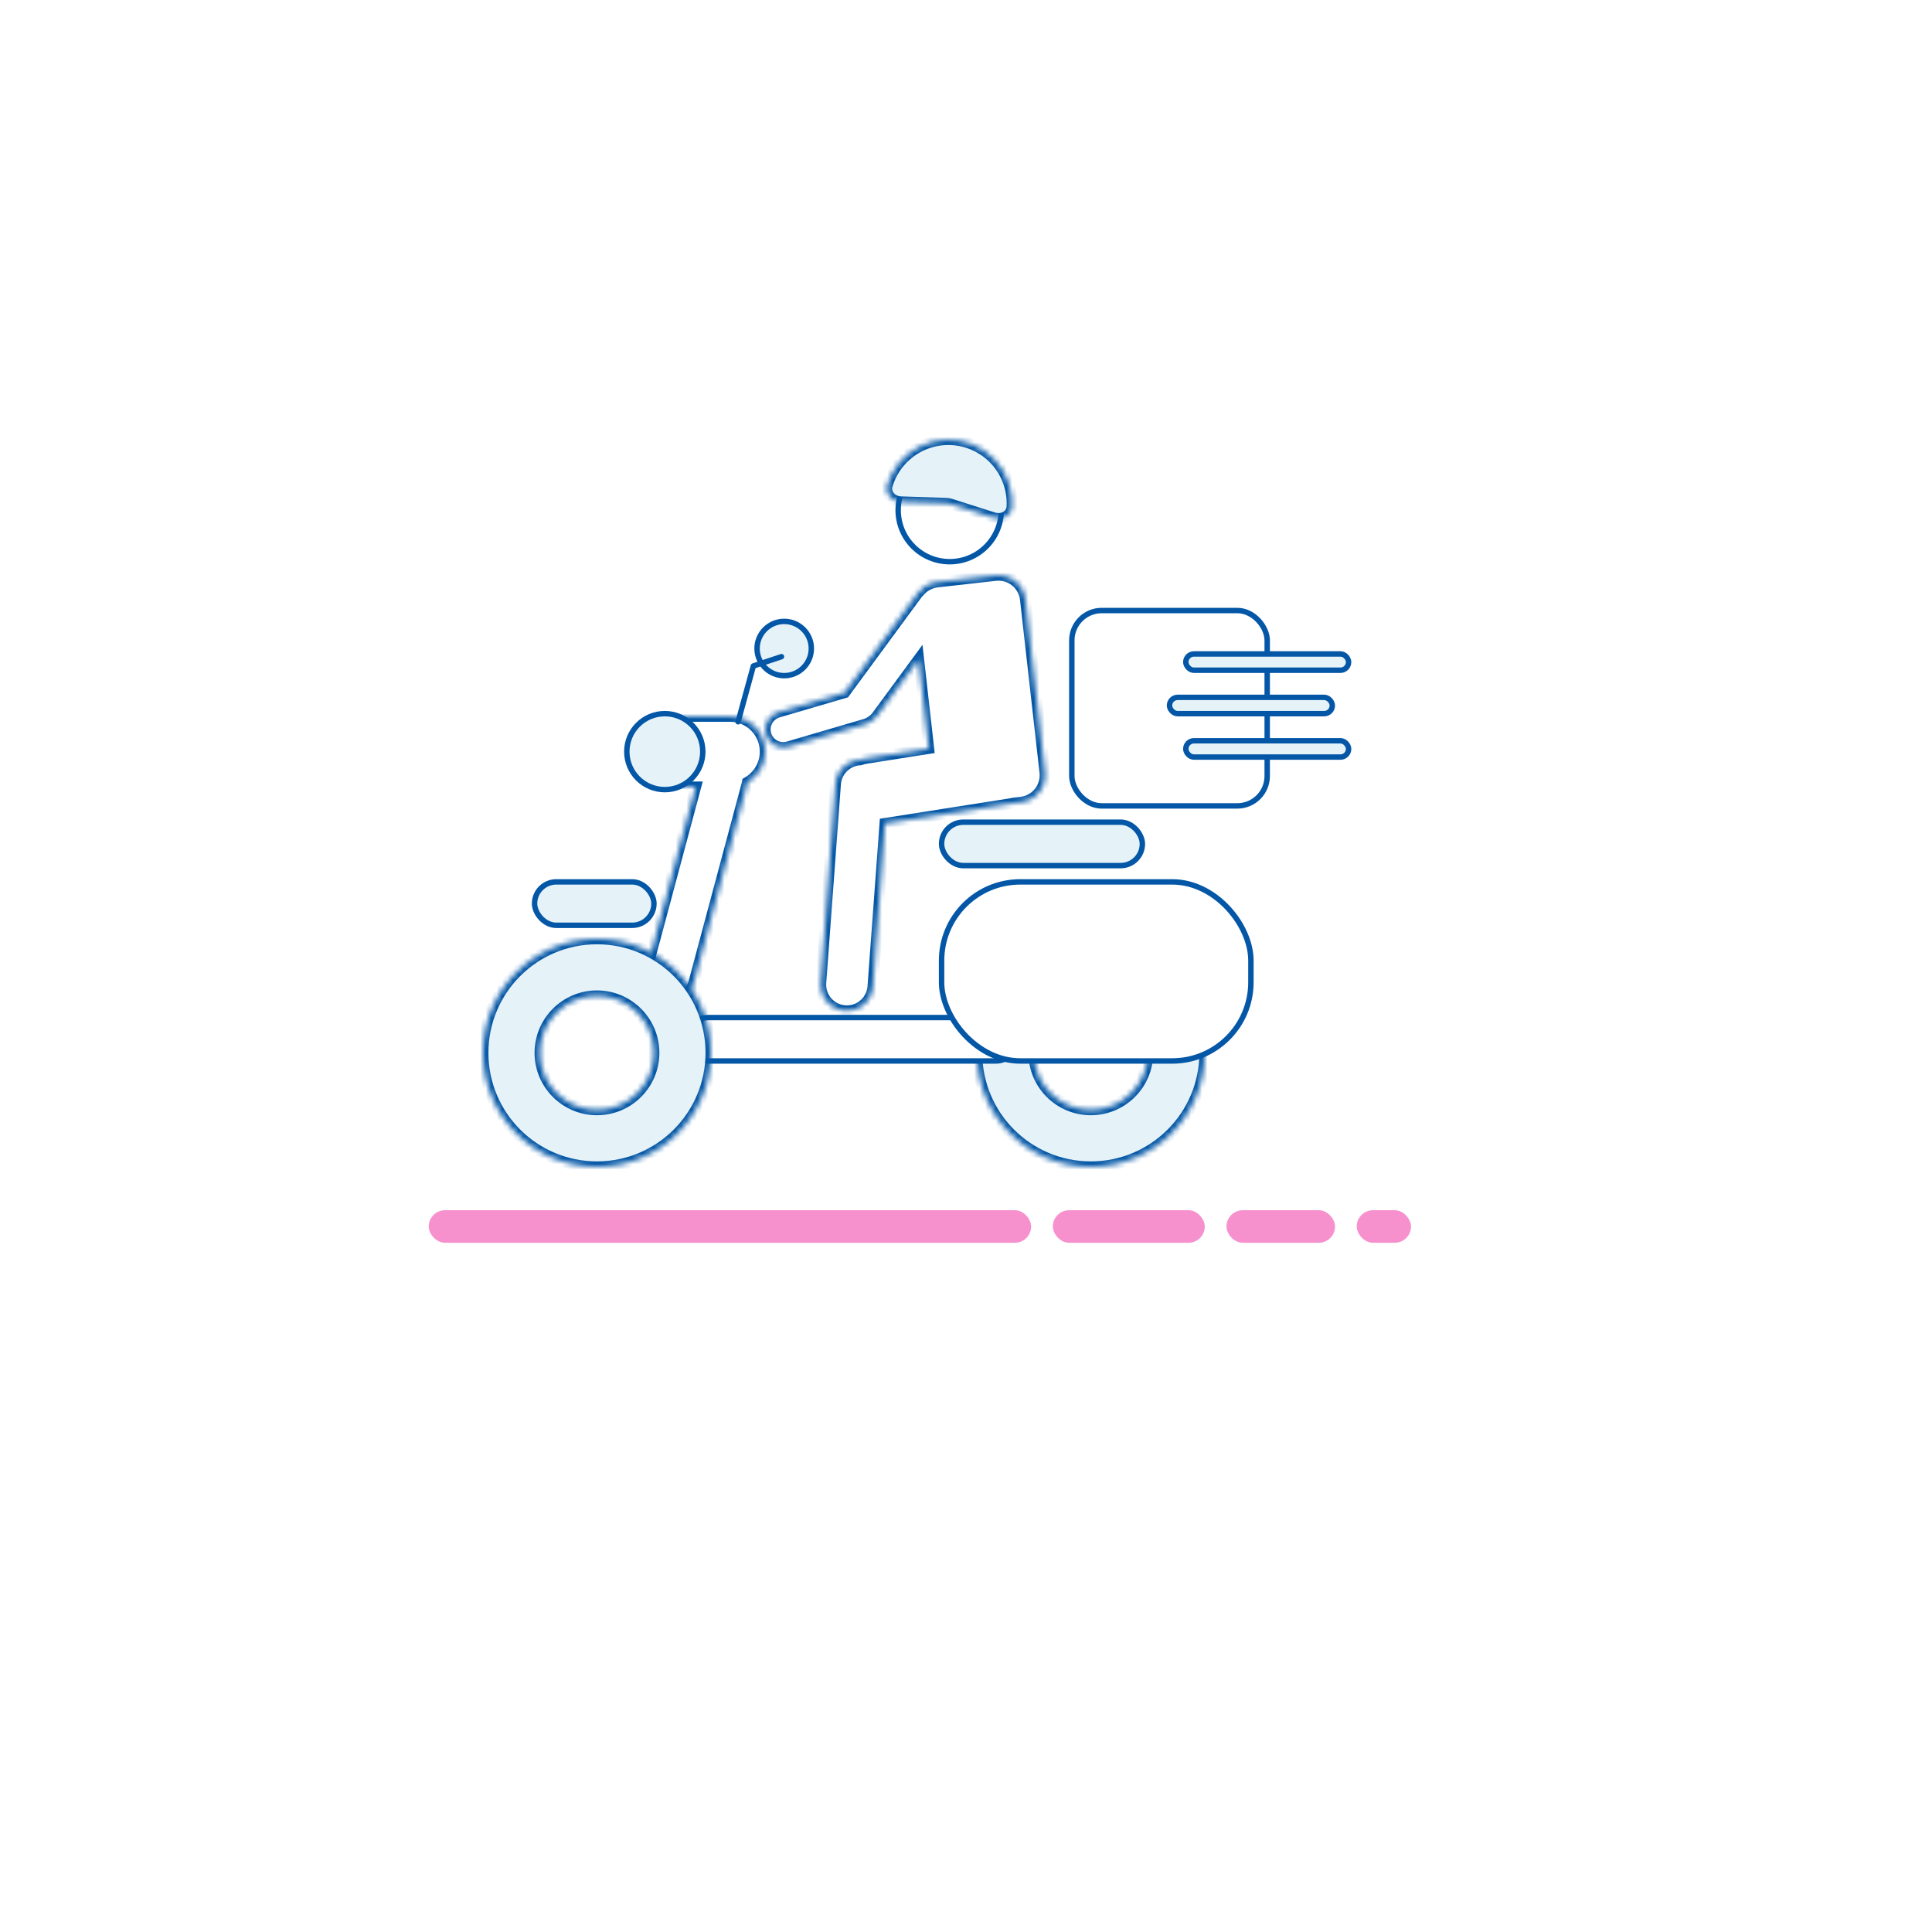 <svg width="356" height="356" viewBox="0 0 356 356" fill="none" xmlns="http://www.w3.org/2000/svg">
<g filter="url(#filter0_d_1_492)">
<rect x="50" y="34" width="240" height="240" rx="40" fill="white"/>
</g>
<rect x="197.5" y="112.5" width="36" height="36" rx="5.5" fill="white" stroke="#0457A6"/>
<rect x="173.5" y="151.5" width="37" height="8" rx="4" fill="#E5F3F8" stroke="#0457A6"/>
<rect x="218.5" y="120.5" width="30" height="3" rx="1.5" fill="#E5F3F8" stroke="#0457A6"/>
<rect x="215.5" y="128.5" width="30" height="3" rx="1.5" fill="#E5F3F8" stroke="#0457A6"/>
<rect x="218.5" y="136.5" width="30" height="3" rx="1.5" fill="#E5F3F8" stroke="#0457A6"/>
<rect x="98.5" y="162.5" width="22" height="8" rx="4" fill="#E5F3F8" stroke="#0457A6"/>
<mask id="path-8-inside-1_1_492" fill="white">
<path fill-rule="evenodd" clip-rule="evenodd" d="M161.574 131.942L169.274 121.468L171.131 137.923L159.641 139.727C159.25 139.788 158.874 139.885 158.515 140.013C156.121 140.129 154.134 142.015 153.953 144.467L151.25 181.089C151.054 183.74 153.044 186.048 155.695 186.243C158.347 186.439 160.654 184.448 160.85 181.797L163.069 151.731L186.243 148.093C186.438 148.062 186.629 148.023 186.817 147.975L188.134 147.826C190.878 147.516 192.852 145.041 192.542 142.297L188.946 110.44C188.636 107.696 186.161 105.722 183.417 106.032L172.7 107.242C171.373 107.391 170.227 108.047 169.432 108.994C169.262 109.151 169.105 109.326 168.964 109.519L155.67 127.602C155.663 127.612 155.656 127.622 155.649 127.631L143.388 131.229C141.627 131.746 140.619 133.592 141.135 135.353C141.652 137.114 143.498 138.123 145.26 137.606L159.473 133.436C159.885 133.315 160.256 133.121 160.575 132.873C160.953 132.635 161.293 132.324 161.574 131.942Z"/>
</mask>
<path fill-rule="evenodd" clip-rule="evenodd" d="M161.574 131.942L169.274 121.468L171.131 137.923L159.641 139.727C159.25 139.788 158.874 139.885 158.515 140.013C156.121 140.129 154.134 142.015 153.953 144.467L151.25 181.089C151.054 183.74 153.044 186.048 155.695 186.243C158.347 186.439 160.654 184.448 160.85 181.797L163.069 151.731L186.243 148.093C186.438 148.062 186.629 148.023 186.817 147.975L188.134 147.826C190.878 147.516 192.852 145.041 192.542 142.297L188.946 110.44C188.636 107.696 186.161 105.722 183.417 106.032L172.7 107.242C171.373 107.391 170.227 108.047 169.432 108.994C169.262 109.151 169.105 109.326 168.964 109.519L155.67 127.602C155.663 127.612 155.656 127.622 155.649 127.631L143.388 131.229C141.627 131.746 140.619 133.592 141.135 135.353C141.652 137.114 143.498 138.123 145.26 137.606L159.473 133.436C159.885 133.315 160.256 133.121 160.575 132.873C160.953 132.635 161.293 132.324 161.574 131.942Z" fill="white"/>
<path d="M169.274 121.468L170.267 121.355L169.981 118.817L168.468 120.875L169.274 121.468ZM161.574 131.942L160.768 131.35L161.574 131.942ZM171.131 137.923L171.286 138.911L172.232 138.762L172.125 137.811L171.131 137.923ZM159.641 139.727L159.486 138.739H159.486L159.641 139.727ZM158.515 140.013L158.563 141.012L158.711 141.005L158.851 140.955L158.515 140.013ZM153.953 144.467L154.95 144.54L153.953 144.467ZM151.25 181.089L152.247 181.162L151.25 181.089ZM155.695 186.243L155.622 187.241H155.622L155.695 186.243ZM160.85 181.797L159.853 181.724L160.85 181.797ZM163.069 151.731L162.914 150.744L162.13 150.867L162.072 151.658L163.069 151.731ZM186.243 148.093L186.088 147.105L186.243 148.093ZM186.817 147.975L186.705 146.981L186.637 146.989L186.57 147.006L186.817 147.975ZM188.134 147.826L188.246 148.82L188.134 147.826ZM192.542 142.297L193.536 142.185L192.542 142.297ZM188.946 110.44L187.952 110.552L188.946 110.44ZM183.417 106.032L183.529 107.026L183.417 106.032ZM172.7 107.242L172.588 106.248L172.7 107.242ZM169.432 108.994L170.11 109.729L170.157 109.686L170.198 109.637L169.432 108.994ZM168.964 109.519L169.769 110.111L169.769 110.111L168.964 109.519ZM155.67 127.602L156.476 128.195L156.476 128.195L155.67 127.602ZM155.649 127.631L155.931 128.591L156.26 128.494L156.46 128.216L155.649 127.631ZM143.388 131.229L143.67 132.188H143.67L143.388 131.229ZM141.135 135.353L142.095 135.071L141.135 135.353ZM145.26 137.606L144.978 136.646H144.978L145.26 137.606ZM159.473 133.436L159.191 132.476L159.473 133.436ZM160.575 132.873L160.043 132.026L160.001 132.053L159.962 132.083L160.575 132.873ZM168.468 120.875L160.768 131.35L162.38 132.534L170.079 122.06L168.468 120.875ZM172.125 137.811L170.267 121.355L168.28 121.58L170.137 138.035L172.125 137.811ZM159.796 140.715L171.286 138.911L170.976 136.935L159.486 138.739L159.796 140.715ZM158.851 140.955C159.152 140.848 159.467 140.767 159.796 140.715L159.486 138.739C159.034 138.81 158.597 138.922 158.179 139.071L158.851 140.955ZM154.95 144.54C155.093 142.599 156.667 141.104 158.563 141.012L158.466 139.014C155.574 139.154 153.174 141.432 152.956 144.393L154.95 144.54ZM152.247 181.162L154.95 144.54L152.956 144.393L150.252 181.015L152.247 181.162ZM155.769 185.246C153.669 185.091 152.092 183.263 152.247 181.162L150.252 181.015C150.016 184.217 152.42 187.004 155.622 187.241L155.769 185.246ZM159.853 181.724C159.698 183.824 157.869 185.401 155.769 185.246L155.622 187.241C158.824 187.477 161.611 185.073 161.847 181.871L159.853 181.724ZM162.072 151.658L159.853 181.724L161.847 181.871L164.067 151.805L162.072 151.658ZM186.088 147.105L162.914 150.744L163.224 152.719L186.398 149.08L186.088 147.105ZM186.57 147.006C186.413 147.046 186.252 147.079 186.088 147.105L186.398 149.08C186.624 149.045 186.846 148.999 187.064 148.944L186.57 147.006ZM188.022 146.832L186.705 146.981L186.929 148.968L188.246 148.82L188.022 146.832ZM191.548 142.409C191.796 144.604 190.217 146.585 188.022 146.832L188.246 148.82C191.539 148.448 193.907 145.478 193.536 142.185L191.548 142.409ZM187.952 110.552L191.548 142.409L193.536 142.185L189.94 110.327L187.952 110.552ZM183.529 107.026C185.724 106.778 187.705 108.357 187.952 110.552L189.94 110.327C189.568 107.035 186.597 104.667 183.305 105.038L183.529 107.026ZM172.812 108.235L183.529 107.026L183.305 105.038L172.588 106.248L172.812 108.235ZM170.198 109.637C170.835 108.878 171.75 108.355 172.812 108.235L172.588 106.248C170.997 106.428 169.62 107.215 168.666 108.351L170.198 109.637ZM169.769 110.111C169.873 109.97 169.988 109.842 170.11 109.729L168.753 108.26C168.537 108.459 168.338 108.682 168.158 108.926L169.769 110.111ZM156.476 128.195L169.769 110.111L168.158 108.926L154.864 127.01L156.476 128.195ZM156.46 128.216C156.466 128.209 156.471 128.202 156.476 128.195L154.865 127.01C154.855 127.022 154.847 127.035 154.838 127.047L156.46 128.216ZM143.67 132.188L155.931 128.591L155.368 126.672L143.107 130.269L143.67 132.188ZM142.095 135.071C141.734 133.84 142.439 132.55 143.67 132.188L143.107 130.269C140.816 130.941 139.504 133.344 140.176 135.635L142.095 135.071ZM144.978 136.646C143.747 137.008 142.456 136.303 142.095 135.071L140.176 135.635C140.848 137.926 143.25 139.238 145.541 138.566L144.978 136.646ZM159.191 132.476L144.978 136.646L145.541 138.566L159.754 134.395L159.191 132.476ZM159.962 132.083C159.74 132.256 159.481 132.391 159.191 132.476L159.754 134.395C160.289 134.238 160.772 133.986 161.189 133.663L159.962 132.083ZM160.768 131.35C160.563 131.629 160.316 131.854 160.043 132.026L161.108 133.719C161.59 133.415 162.024 133.018 162.38 132.534L160.768 131.35Z" fill="#0457A6" mask="url(#path-8-inside-1_1_492)"/>
<circle cx="144.5" cy="119.5" r="5" fill="#E5F3F8" stroke="#0457A6"/>
<mask id="path-11-inside-2_1_492" fill="white">
<path d="M222 194C222 205.598 212.598 215 201 215C189.402 215 180 205.598 180 194C180 182.402 189.402 173 201 173C212.598 173 222 182.402 222 194ZM190.5 194C190.5 199.799 195.201 204.5 201 204.5C206.799 204.5 211.5 199.799 211.5 194C211.5 188.201 206.799 183.5 201 183.5C195.201 183.5 190.5 188.201 190.5 194Z"/>
</mask>
<path d="M222 194C222 205.598 212.598 215 201 215C189.402 215 180 205.598 180 194C180 182.402 189.402 173 201 173C212.598 173 222 182.402 222 194ZM190.5 194C190.5 199.799 195.201 204.5 201 204.5C206.799 204.5 211.5 199.799 211.5 194C211.5 188.201 206.799 183.5 201 183.5C195.201 183.5 190.5 188.201 190.5 194Z" fill="#E5F3F8" stroke="#0457A6" stroke-width="2" mask="url(#path-11-inside-2_1_492)"/>
<rect x="126.5" y="187.5" width="61" height="8" rx="4" fill="white" stroke="#0457A6"/>
<mask id="path-13-inside-3_1_492" fill="white">
<path fill-rule="evenodd" clip-rule="evenodd" d="M124.5 132C120.91 132 118 134.91 118 138.5C118 142.09 120.91 145 124.5 145H128.192L119.165 178.691C118.522 181.091 119.946 183.559 122.347 184.202C124.748 184.845 127.215 183.421 127.858 181.02L137.624 144.575C137.662 144.433 137.693 144.291 137.716 144.15C139.678 143.031 141 140.92 141 138.5C141 134.91 138.09 132 134.5 132H124.5Z"/>
</mask>
<path fill-rule="evenodd" clip-rule="evenodd" d="M124.5 132C120.91 132 118 134.91 118 138.5C118 142.09 120.91 145 124.5 145H128.192L119.165 178.691C118.522 181.091 119.946 183.559 122.347 184.202C124.748 184.845 127.215 183.421 127.858 181.02L137.624 144.575C137.662 144.433 137.693 144.291 137.716 144.15C139.678 143.031 141 140.92 141 138.5C141 134.91 138.09 132 134.5 132H124.5Z" fill="white"/>
<path d="M128.192 145L129.158 145.259L129.496 144H128.192V145ZM119.165 178.691L118.199 178.432H118.199L119.165 178.691ZM122.347 184.202L122.088 185.168L122.347 184.202ZM127.858 181.02L128.824 181.279L127.858 181.02ZM137.624 144.575L136.658 144.316V144.316L137.624 144.575ZM137.716 144.15L137.221 143.281L136.809 143.516L136.73 143.984L137.716 144.15ZM119 138.5C119 135.462 121.462 133 124.5 133V131C120.358 131 117 134.358 117 138.5H119ZM124.5 144C121.462 144 119 141.538 119 138.5H117C117 142.642 120.358 146 124.5 146V144ZM128.192 144H124.5V146H128.192V144ZM120.131 178.95L129.158 145.259L127.227 144.741L118.199 178.432L120.131 178.95ZM122.606 183.236C120.739 182.736 119.631 180.817 120.131 178.95L118.199 178.432C117.413 181.366 119.154 184.382 122.088 185.168L122.606 183.236ZM126.892 180.761C126.392 182.628 124.473 183.737 122.606 183.236L122.088 185.168C125.022 185.954 128.038 184.213 128.824 181.279L126.892 180.761ZM136.658 144.316L126.892 180.761L128.824 181.279L138.59 144.834L136.658 144.316ZM136.73 143.984C136.712 144.095 136.688 144.205 136.658 144.316L138.59 144.834C138.636 144.661 138.673 144.488 138.703 144.315L136.73 143.984ZM140 138.5C140 140.546 138.883 142.333 137.221 143.281L138.212 145.018C140.472 143.729 142 141.293 142 138.5H140ZM134.5 133C137.538 133 140 135.462 140 138.5H142C142 134.358 138.642 131 134.5 131V133ZM124.5 133H134.5V131H124.5V133Z" fill="#0457A6" mask="url(#path-13-inside-3_1_492)"/>
<circle cx="122.5" cy="138.5" r="7" fill="#E5F3F8" stroke="#0457A6"/>
<path d="M136 133L138.824 122.714L144 121" stroke="#0457A6" stroke-linecap="round" stroke-linejoin="round"/>
<circle cx="175" cy="94" r="9.5" fill="white" stroke="#0457A6"/>
<mask id="path-18-inside-4_1_492" fill="white">
<path d="M183.08 95.398C184.659 95.9 186.388 95.019 186.475 93.364C186.51 92.694 186.488 92.021 186.407 91.352C186.208 89.685 185.653 88.081 184.781 86.647C183.909 85.213 182.74 83.983 181.352 83.039C179.964 82.095 178.39 81.46 176.736 81.176C175.081 80.892 173.386 80.966 171.762 81.392C170.139 81.819 168.626 82.589 167.326 83.65C166.025 84.711 164.968 86.038 164.223 87.543C163.924 88.147 163.679 88.774 163.489 89.417C163.019 91.006 164.355 92.414 166.011 92.468L174.333 92.735C174.609 92.744 174.882 92.791 175.145 92.875L183.08 95.398Z"/>
</mask>
<path d="M183.08 95.398C184.659 95.9 186.388 95.019 186.475 93.364C186.51 92.694 186.488 92.021 186.407 91.352C186.208 89.685 185.653 88.081 184.781 86.647C183.909 85.213 182.74 83.983 181.352 83.039C179.964 82.095 178.39 81.46 176.736 81.176C175.081 80.892 173.386 80.966 171.762 81.392C170.139 81.819 168.626 82.589 167.326 83.65C166.025 84.711 164.968 86.038 164.223 87.543C163.924 88.147 163.679 88.774 163.489 89.417C163.019 91.006 164.355 92.414 166.011 92.468L174.333 92.735C174.609 92.744 174.882 92.791 175.145 92.875L183.08 95.398Z" fill="#E5F3F8" stroke="#0457A6" stroke-width="2" mask="url(#path-18-inside-4_1_492)"/>
<mask id="path-19-inside-5_1_492" fill="white">
<path d="M131 194C131 205.598 121.598 215 110 215C98.402 215 89 205.598 89 194C89 182.402 98.402 173 110 173C121.598 173 131 182.402 131 194ZM99.5 194C99.5 199.799 104.201 204.5 110 204.5C115.799 204.5 120.5 199.799 120.5 194C120.5 188.201 115.799 183.5 110 183.5C104.201 183.5 99.5 188.201 99.5 194Z"/>
</mask>
<path d="M131 194C131 205.598 121.598 215 110 215C98.402 215 89 205.598 89 194C89 182.402 98.402 173 110 173C121.598 173 131 182.402 131 194ZM99.5 194C99.5 199.799 104.201 204.5 110 204.5C115.799 204.5 120.5 199.799 120.5 194C120.5 188.201 115.799 183.5 110 183.5C104.201 183.5 99.5 188.201 99.5 194Z" fill="#E5F3F8" stroke="#0457A6" stroke-width="2" mask="url(#path-19-inside-5_1_492)"/>
<rect x="173.5" y="162.5" width="57" height="33" rx="14.5" fill="white" stroke="#0457A6"/>
<rect x="79" y="223" width="111" height="6" rx="3" fill="#F691CD"/>
<rect x="226" y="223" width="20" height="6" rx="3" fill="#F691CD"/>
<rect x="194" y="223" width="28" height="6" rx="3" fill="#F691CD"/>
<rect x="250" y="223" width="10" height="6" rx="3" fill="#F691CD"/>
<defs>
<filter id="filter0_d_1_492" x="0" y="0" width="356" height="356" filterUnits="userSpaceOnUse" color-interpolation-filters="sRGB">
<feFlood flood-opacity="0" result="BackgroundImageFix"/>
<feColorMatrix in="SourceAlpha" type="matrix" values="0 0 0 0 0 0 0 0 0 0 0 0 0 0 0 0 0 0 127 0" result="hardAlpha"/>
<feMorphology radius="10" operator="dilate" in="SourceAlpha" result="effect1_dropShadow_1_492"/>
<feOffset dx="8" dy="24"/>
<feGaussianBlur stdDeviation="24"/>
<feColorMatrix type="matrix" values="0 0 0 0 0.033 0 0 0 0 0.079 0 0 0 0 0.104 0 0 0 0.05 0"/>
<feBlend mode="normal" in2="BackgroundImageFix" result="effect1_dropShadow_1_492"/>
<feBlend mode="normal" in="SourceGraphic" in2="effect1_dropShadow_1_492" result="shape"/>
</filter>
</defs>
</svg>
